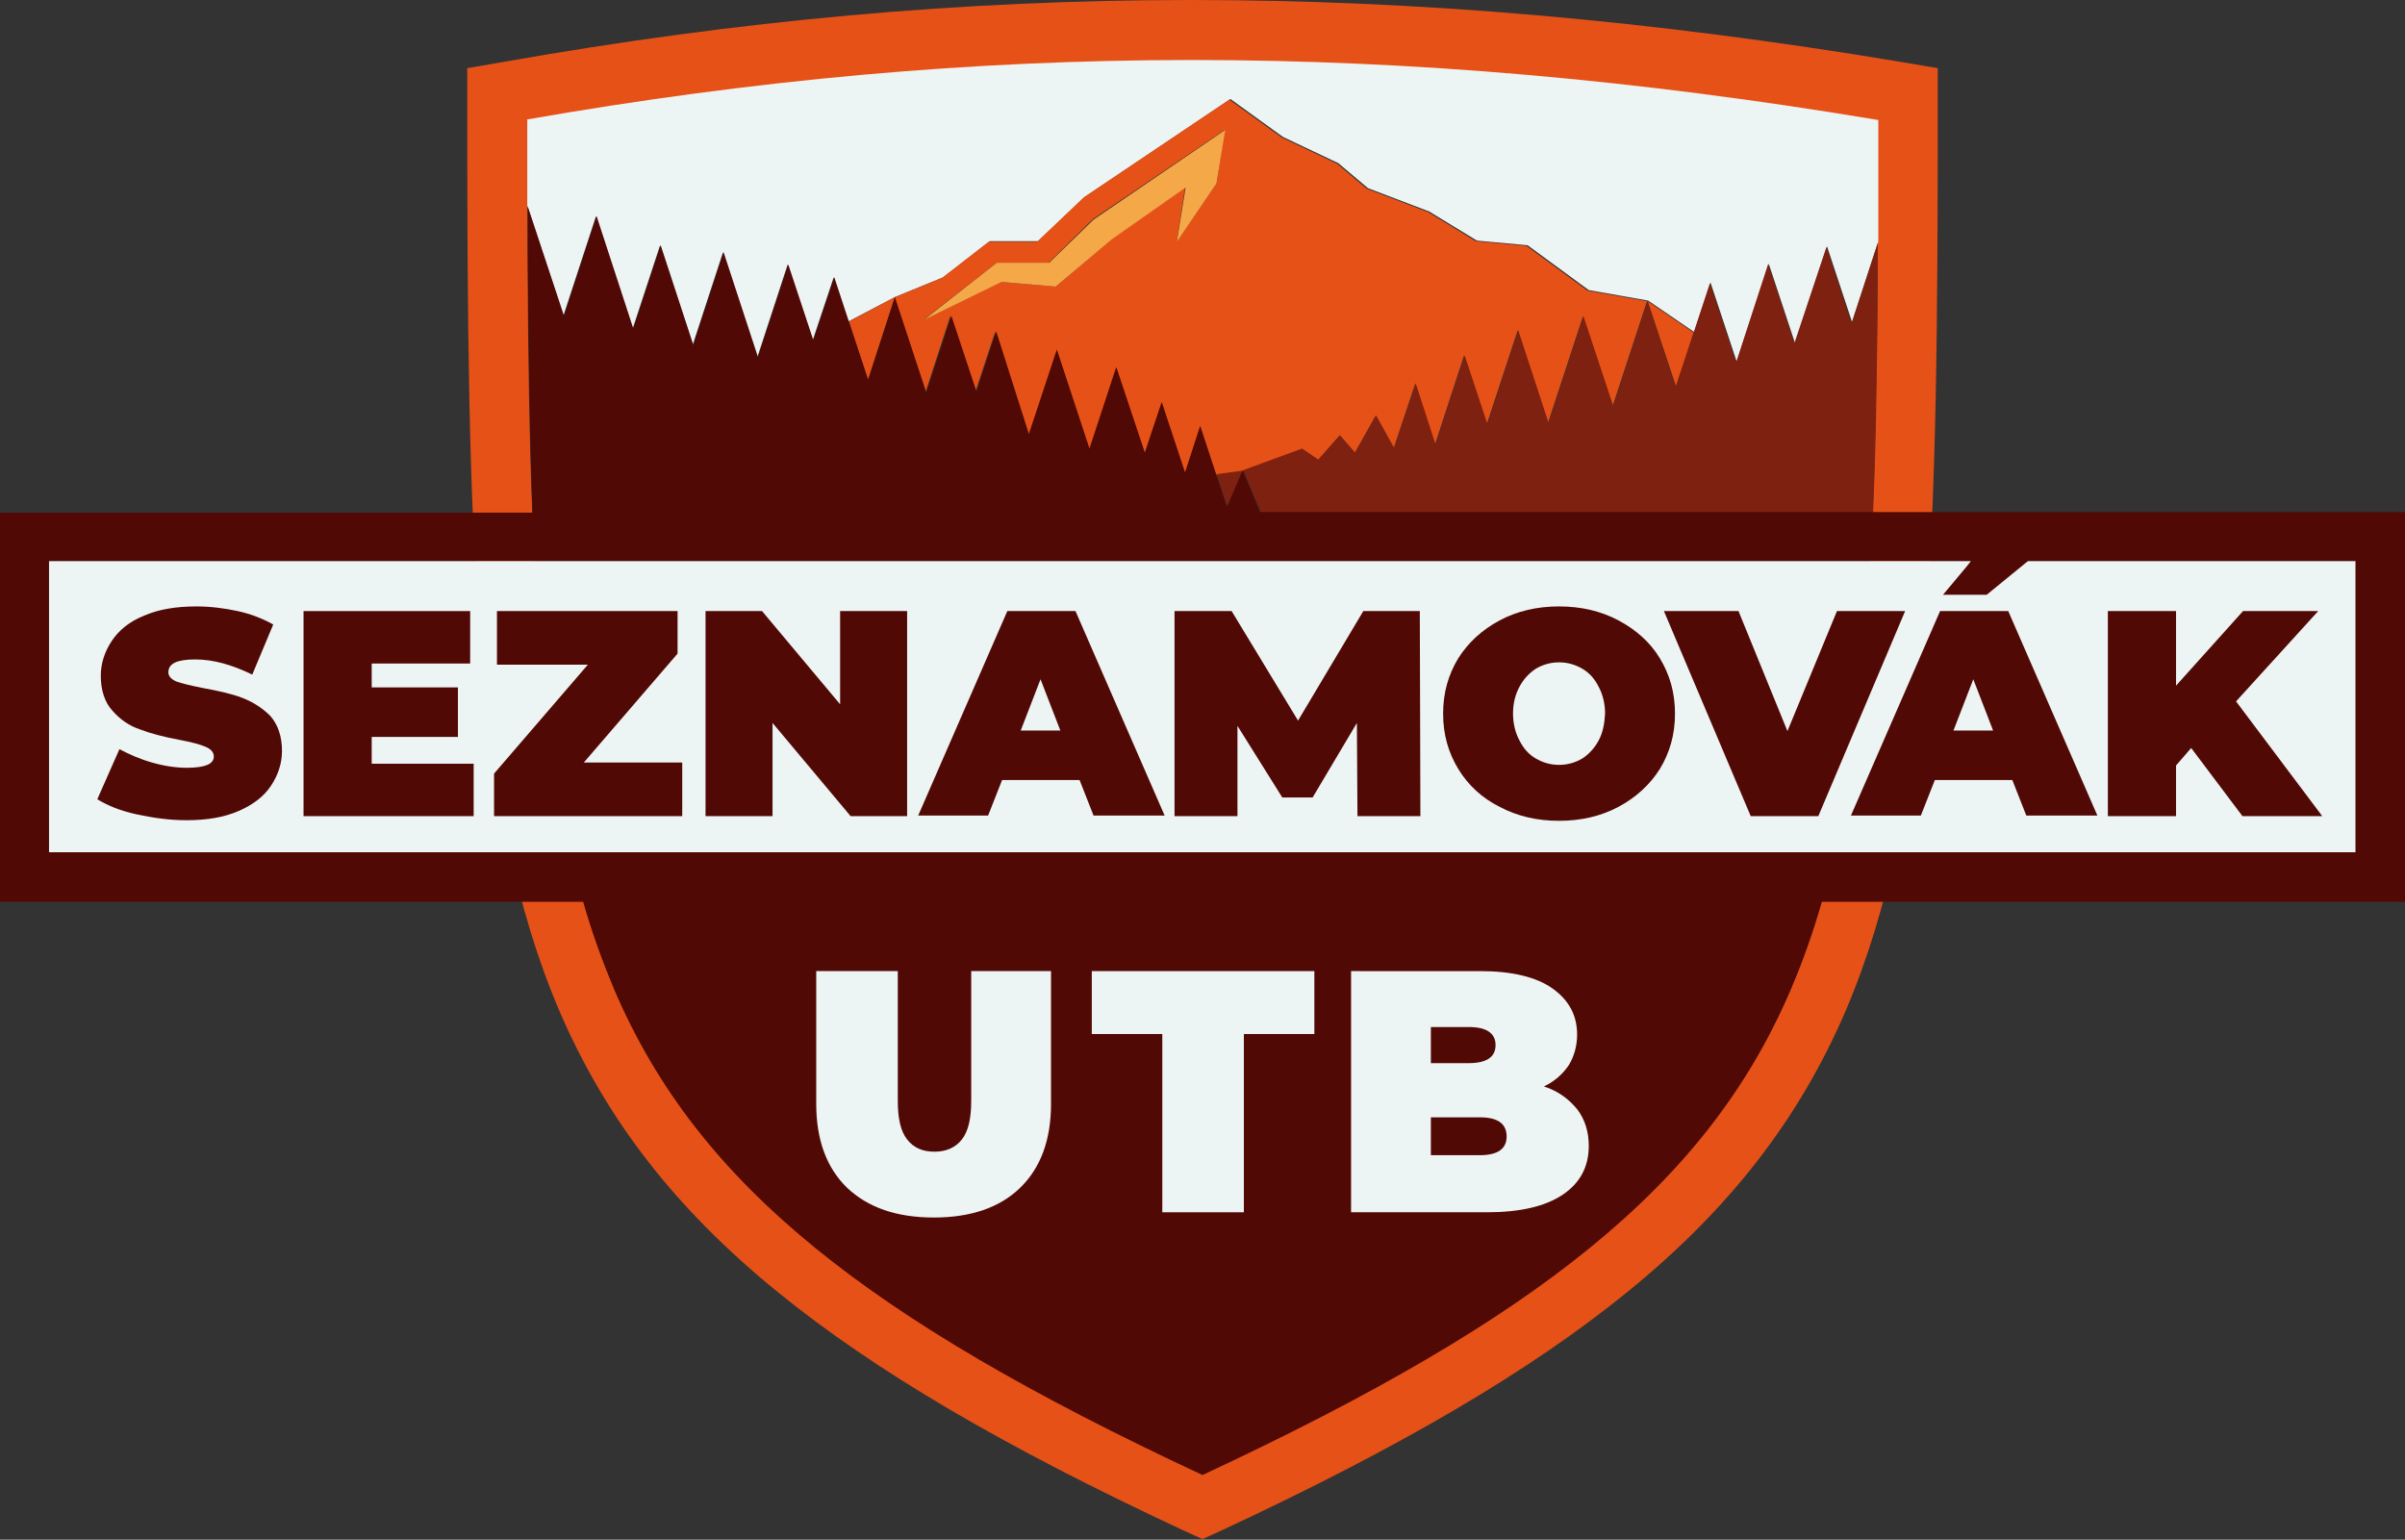 <?xml version="1.0" encoding="utf-8"?>
<!-- Generator: Adobe Illustrator 19.2.0, SVG Export Plug-In . SVG Version: 6.00 Build 0)  -->
<svg version="1.1" id="Vrstva_1" xmlns="http://www.w3.org/2000/svg" xmlns:xlink="http://www.w3.org/1999/xlink" x="0px" y="0px"
	 viewBox="0 0 412.8 264.3" style="enable-background:new 0 0 412.8 264.3;" xml:space="preserve">
<rect x="0" y="0" width="412.8" height="264.3" fill="#333333" stroke="none"/>
<style type="text/css">
	.st0{fill:#E65117;}
	.st1{fill:#EDF4F4;}
	.st2{fill:#F5A848;}
	.st3{fill:#7F2110;}
	.st4{fill:#510905;}
</style>
<path class="st0" d="M204.4,10.4c37.9,0,76.5,3.4,117.9,10.3c0,69.1-0.5,115.4-14.9,148.9c-7.3,17.1-18.3,31.2-34.5,44.4
	c-15.7,12.8-36.9,25.2-66.5,39c-29.6-13.8-50.8-26.2-66.5-39c-16.2-13.2-27.2-27.3-34.5-44.4C91,136.1,90.5,89.8,90.5,20.7
	C129.3,13.8,166.7,10.4,204.4,10.4 M204.4,0c-39.1,0-77.7,3.5-117.8,10.6l-6.4,1.1l0,6.5c0,73.4,0.8,120.2,15.8,155.3
	c8,18.6,19.9,34,37.5,48.3c16.6,13.5,38.7,26.5,69.6,40.9l3.3,1.5l3.3-1.5c30.9-14.4,53-27.4,69.6-40.9
	c17.6-14.3,29.5-29.7,37.5-48.3c15-35.1,15.8-81.8,15.8-155.2l0-6.6l-6.5-1.1C283.5,3.5,243.6,0,204.4,0L204.4,0z"/>
<g>
	<path class="st1" d="M96.7,54.2l5.6-17.1l6.3,19.3l4.7-14.3l5.6,17.1l5.2-15.9l5.9,18l5.2-15.9l4.3,13l3.6-10.8l2.5,7.6l8-4.2
		l8.3-3.4l8-6.2h8.3l8-7.6l25-16.8l9,6.5l9.5,4.5l5.1,4.3l10.5,4l8.2,5l8.7,0.8l10.5,7.7l10.2,1.8l7.9,5.4l2.8-8.5l4.5,13.6
		l5.5-16.8l4.5,13.6l5.5-16.6l4.3,13l4.5-13.8c0-6.7,0-13.7,0-20.9c-41.3-6.9-79.9-10.3-117.9-10.3c-37.8,0-75.1,3.4-114,10.2
		c0,7.5,0,14.8,0,21.8c0-2.3,0-4.6,0-7L96.7,54.2z"/>
	<polygon class="st0" points="149,65.2 153.6,51 145.7,55.2 	"/>
	<polygon class="st0" points="290.7,57.1 282.8,51.7 287.7,66.4 	"/>
	<path class="st0" d="M226.2,79l3.7-4.2l2.6,3l3.6-6.4l3.1,5.6l3.7-11.1l3.4,10.4l5-15.3l3.9,11.8l5.3-16.1l5.2,15.9l6-18.3
		l5.1,15.4l5.9-18l-10.2-1.8l-10.5-7.7l-8.7-0.8l-8.2-5l-10.5-4l-5.1-4.3l-9.5-4.5l-9-6.5l-25,16.8l-8,7.6h-8.3l-8,6.2l-8.3,3.4
		l5.4,16.4l4.3-13.2l4.3,13l3.4-10.3l5.8,17.7l4.8-14.5l5.6,17l4.6-14l4.9,14.7l2.9-8.7l4,12.1l2.6-8l2.7,8.2l4.5-0.6l10.1-3.7
		L226.2,79z M208.8,31.5l-6.8,9.9l1.4-9.2l-12.6,8.8l-9.6,8.2l-9.4-0.8l-13.3,6.5l12.6-9.8h8.9l7.6-7.5l22.6-15.3L208.8,31.5z"/>
	<polygon class="st2" points="180.1,45.1 171.1,45.1 158.6,54.9 171.9,48.4 181.2,49.2 190.8,41.1 203.5,32.2 202,41.5 208.8,31.5 
		210.3,22.3 187.7,37.7 	"/>
	<polygon class="st3" points="210.7,87 213.3,80.8 208.8,81.4 	"/>
	<path class="st3" d="M313.5,42.4L308,58.9l-4.5-13.6L298,62.2l-4.5-13.6l-2.8,8.5l-3.1,9.3l-4.8-14.7l-5.9,18l-5.1-15.4l-6,18.3
		l-5.2-15.9l-5.3,16.1l-3.9-11.8l-5,15.3L243,65.8l-3.7,11.1l-3.1-5.6l-3.6,6.4l-2.6-3l-3.7,4.2l-2.8-1.9l-10.1,3.7l3,7.2h105.1
		c0.3-7,0.5-14.4,0.6-22.1c0,0,0,0,0,0c0.1-5.6,0.2-11.5,0.2-17.5c0-0.3,0-0.6,0-0.9c0-1.9,0-3.8,0-5.7c0,0,0,0,0,0l0,0l-4.5,13.8
		L313.5,42.4z"/>
	<g>
		<rect x="8.4" y="96.3" class="st1" width="396" height="50"/>
		<path class="st4" d="M321.4,87.9L321.4,87.9L321.4,87.9H216.3l-3-7.2l-2.7,6.3l-1.9-5.7l-2.7-8.2l-2.6,8l-4-12.1l-2.9,8.7
			l-4.9-14.7l-4.6,14l-5.6-17l-4.8,14.5L171,56.9l-3.4,10.3l-4.3-13L159,67.4L153.6,51L149,65.2l-3.3-10l-2.5-7.6l-3.6,10.8l-4.3-13
			l-5.2,15.9l-5.9-18l-5.2,15.9l-5.6-17.1l-4.7,14.3l-6.3-19.3l-5.6,17.1l-6.2-18.7c0,2.4,0,4.7,0,7c0,0.1,0,0.2,0,0.3
			c0.1,16.4,0.3,31.4,0.8,45.2h0h0H0v66.8h100.1c1.5,5.3,3.3,10.2,5.3,15c7.3,17.1,18.3,31.2,34.5,44.4c15.7,12.8,36.9,25.2,66.5,39
			c29.6-13.8,50.8-26.2,66.5-39c16.2-13.2,27.2-27.3,34.5-44.4c2-4.7,3.8-9.7,5.3-15h100.1V87.9H321.4z M404.4,146.3h-89.5h-217H8.4
			v-50h83.4H321h17.3l-0.7,0.9l-4.1,4.9h7.5l7.1-5.8h56.2V146.3z"/>
	</g>
	<g>
		<path class="st1" d="M145.4,203.9c-3.5-3.4-5.3-8.2-5.3-14.4v-22.8h14V189c0,3,0.5,5.2,1.6,6.6c1.1,1.4,2.6,2.1,4.7,2.1
			c2,0,3.6-0.7,4.7-2.1c1.1-1.4,1.6-3.6,1.6-6.6v-22.3h13.7v22.8c0,6.2-1.8,11-5.3,14.4c-3.5,3.4-8.5,5.1-14.8,5.1
			C153.9,209,149,207.3,145.4,203.9z"/>
		<path class="st1" d="M199.5,177.5h-12.1v-10.8h38.2v10.8h-12.1v30.6h-14V177.5z"/>
		<path class="st1" d="M270.7,190.4c1.3,1.7,2,3.8,2,6.3c0,3.6-1.5,6.4-4.5,8.4c-3,2-7.3,3-13,3h-23.3v-41.4H254c5.5,0,9.7,1,12.5,3
			c2.8,2,4.2,4.6,4.2,7.9c0,1.9-0.5,3.7-1.4,5.2c-1,1.5-2.4,2.8-4.3,3.7C267.5,187.3,269.3,188.7,270.7,190.4z M245.6,176.4v6.1h6.5
			c3,0,4.6-1,4.6-3.1c0-2-1.5-3.1-4.6-3.1H245.6z M258.6,195.1c0-2.2-1.5-3.3-4.6-3.3h-8.4v6.5h8.4
			C257.1,198.3,258.6,197.2,258.6,195.1z"/>
	</g>
	<path class="st4" d="M41.6,119.8c-1.8-0.7-4.1-1.2-6.8-1.7c-2.1-0.4-3.6-0.8-4.5-1.1c-0.9-0.4-1.4-0.9-1.4-1.6
		c0-1.5,1.5-2.2,4.6-2.2c3.1,0,6.3,0.9,9.8,2.6l3.6-8.6c-1.8-1-3.8-1.8-6.1-2.3c-2.3-0.5-4.7-0.8-7.1-0.8c-3.5,0-6.5,0.5-9,1.6
		c-2.5,1-4.3,2.5-5.5,4.3c-1.2,1.8-1.9,3.8-1.9,6c0,2.5,0.7,4.6,2,6c1.3,1.5,2.9,2.6,4.7,3.2c1.8,0.7,4.1,1.3,6.8,1.8
		c2.1,0.4,3.6,0.8,4.5,1.2c0.9,0.4,1.4,0.9,1.4,1.7c0,0.6-0.4,1.1-1.1,1.4c-0.7,0.3-1.9,0.5-3.5,0.5c-1.9,0-3.9-0.3-6-0.9
		c-2.1-0.6-3.9-1.4-5.6-2.3l-3.8,8.6c1.8,1.1,4,2,6.8,2.6s5.6,1,8.5,1c3.5,0,6.5-0.5,9-1.6c2.5-1.1,4.3-2.5,5.5-4.3
		c1.2-1.8,1.9-3.8,1.9-6c0-2.5-0.7-4.5-2-6C45,121.5,43.4,120.5,41.6,119.8z"/>
	<polygon class="st4" points="63.8,126.5 78.6,126.5 78.6,118 63.8,118 63.8,113.9 80.7,113.9 80.7,104.9 52.1,104.9 52.1,140.1 
		81.3,140.1 81.3,131.1 63.8,131.1 	"/>
	<polygon class="st4" points="116.3,112.2 116.3,104.9 85.3,104.9 85.3,114.1 100.9,114.1 84.8,132.8 84.8,140.1 117.1,140.1 
		117.1,130.9 100.2,130.9 	"/>
	<polygon class="st4" points="144.2,120.9 130.8,104.9 121.1,104.9 121.1,140.1 132.6,140.1 132.6,124.1 146,140.1 155.7,140.1 
		155.7,104.9 144.2,104.9 	"/>
	<path class="st4" d="M172.9,104.9l-15.3,35.1h12l2.4-6.1h13.3l2.4,6.1h12.2l-15.3-35.1H172.9z M175.2,125.4l3.4-8.8l3.4,8.8H175.2z
		"/>
	<polygon class="st4" points="234,104.9 222.8,123.7 211.4,104.9 201.6,104.9 201.6,140.1 212.4,140.1 212.4,124.6 220.1,136.9 
		225.3,136.9 232.9,124.1 233,140.1 243.8,140.1 243.7,104.9 	"/>
	<path class="st4" d="M277.8,106.5c-3-1.6-6.4-2.4-10.2-2.4c-3.8,0-7.2,0.8-10.2,2.4c-3,1.6-5.4,3.8-7.1,6.5
		c-1.7,2.8-2.6,5.9-2.6,9.5s0.9,6.7,2.6,9.5c1.7,2.8,4.1,5,7.1,6.5c3,1.6,6.4,2.4,10.2,2.4c3.8,0,7.2-0.8,10.2-2.4
		c3-1.6,5.4-3.8,7.1-6.5c1.7-2.8,2.6-5.9,2.6-9.5s-0.9-6.7-2.6-9.5S280.8,108.1,277.8,106.5z M274.4,127.1c-0.7,1.3-1.6,2.3-2.8,3.1
		c-1.2,0.7-2.5,1.1-4,1.1c-1.5,0-2.8-0.4-4-1.1c-1.2-0.7-2.1-1.7-2.8-3.1c-0.7-1.3-1.1-2.9-1.1-4.6c0-1.8,0.4-3.3,1.1-4.6
		c0.7-1.3,1.6-2.3,2.8-3.1c1.2-0.7,2.5-1.1,4-1.1c1.5,0,2.8,0.4,4,1.1c1.2,0.7,2.1,1.7,2.8,3.1c0.7,1.3,1.1,2.9,1.1,4.6
		C275.4,124.3,275.1,125.8,274.4,127.1z"/>
	<polygon class="st4" points="315.3,104.9 306.8,125.5 298.4,104.9 285.6,104.9 300.5,140.1 312.1,140.1 327,104.9 	"/>
	<path class="st4" d="M333,104.9l-15.3,35.1h12l2.4-6.1h13.3l2.4,6.1H360l-15.3-35.1H333z M335.3,125.4l3.4-8.8l3.4,8.8H335.3z"/>
	<polygon class="st4" points="373.5,131.4 376.1,128.4 384.9,140.1 398.6,140.1 383.8,120.4 397.9,104.9 385,104.9 373.5,117.7 
		373.5,104.9 361.8,104.9 361.8,140.1 373.5,140.1 	"/>
</g>
</svg>
